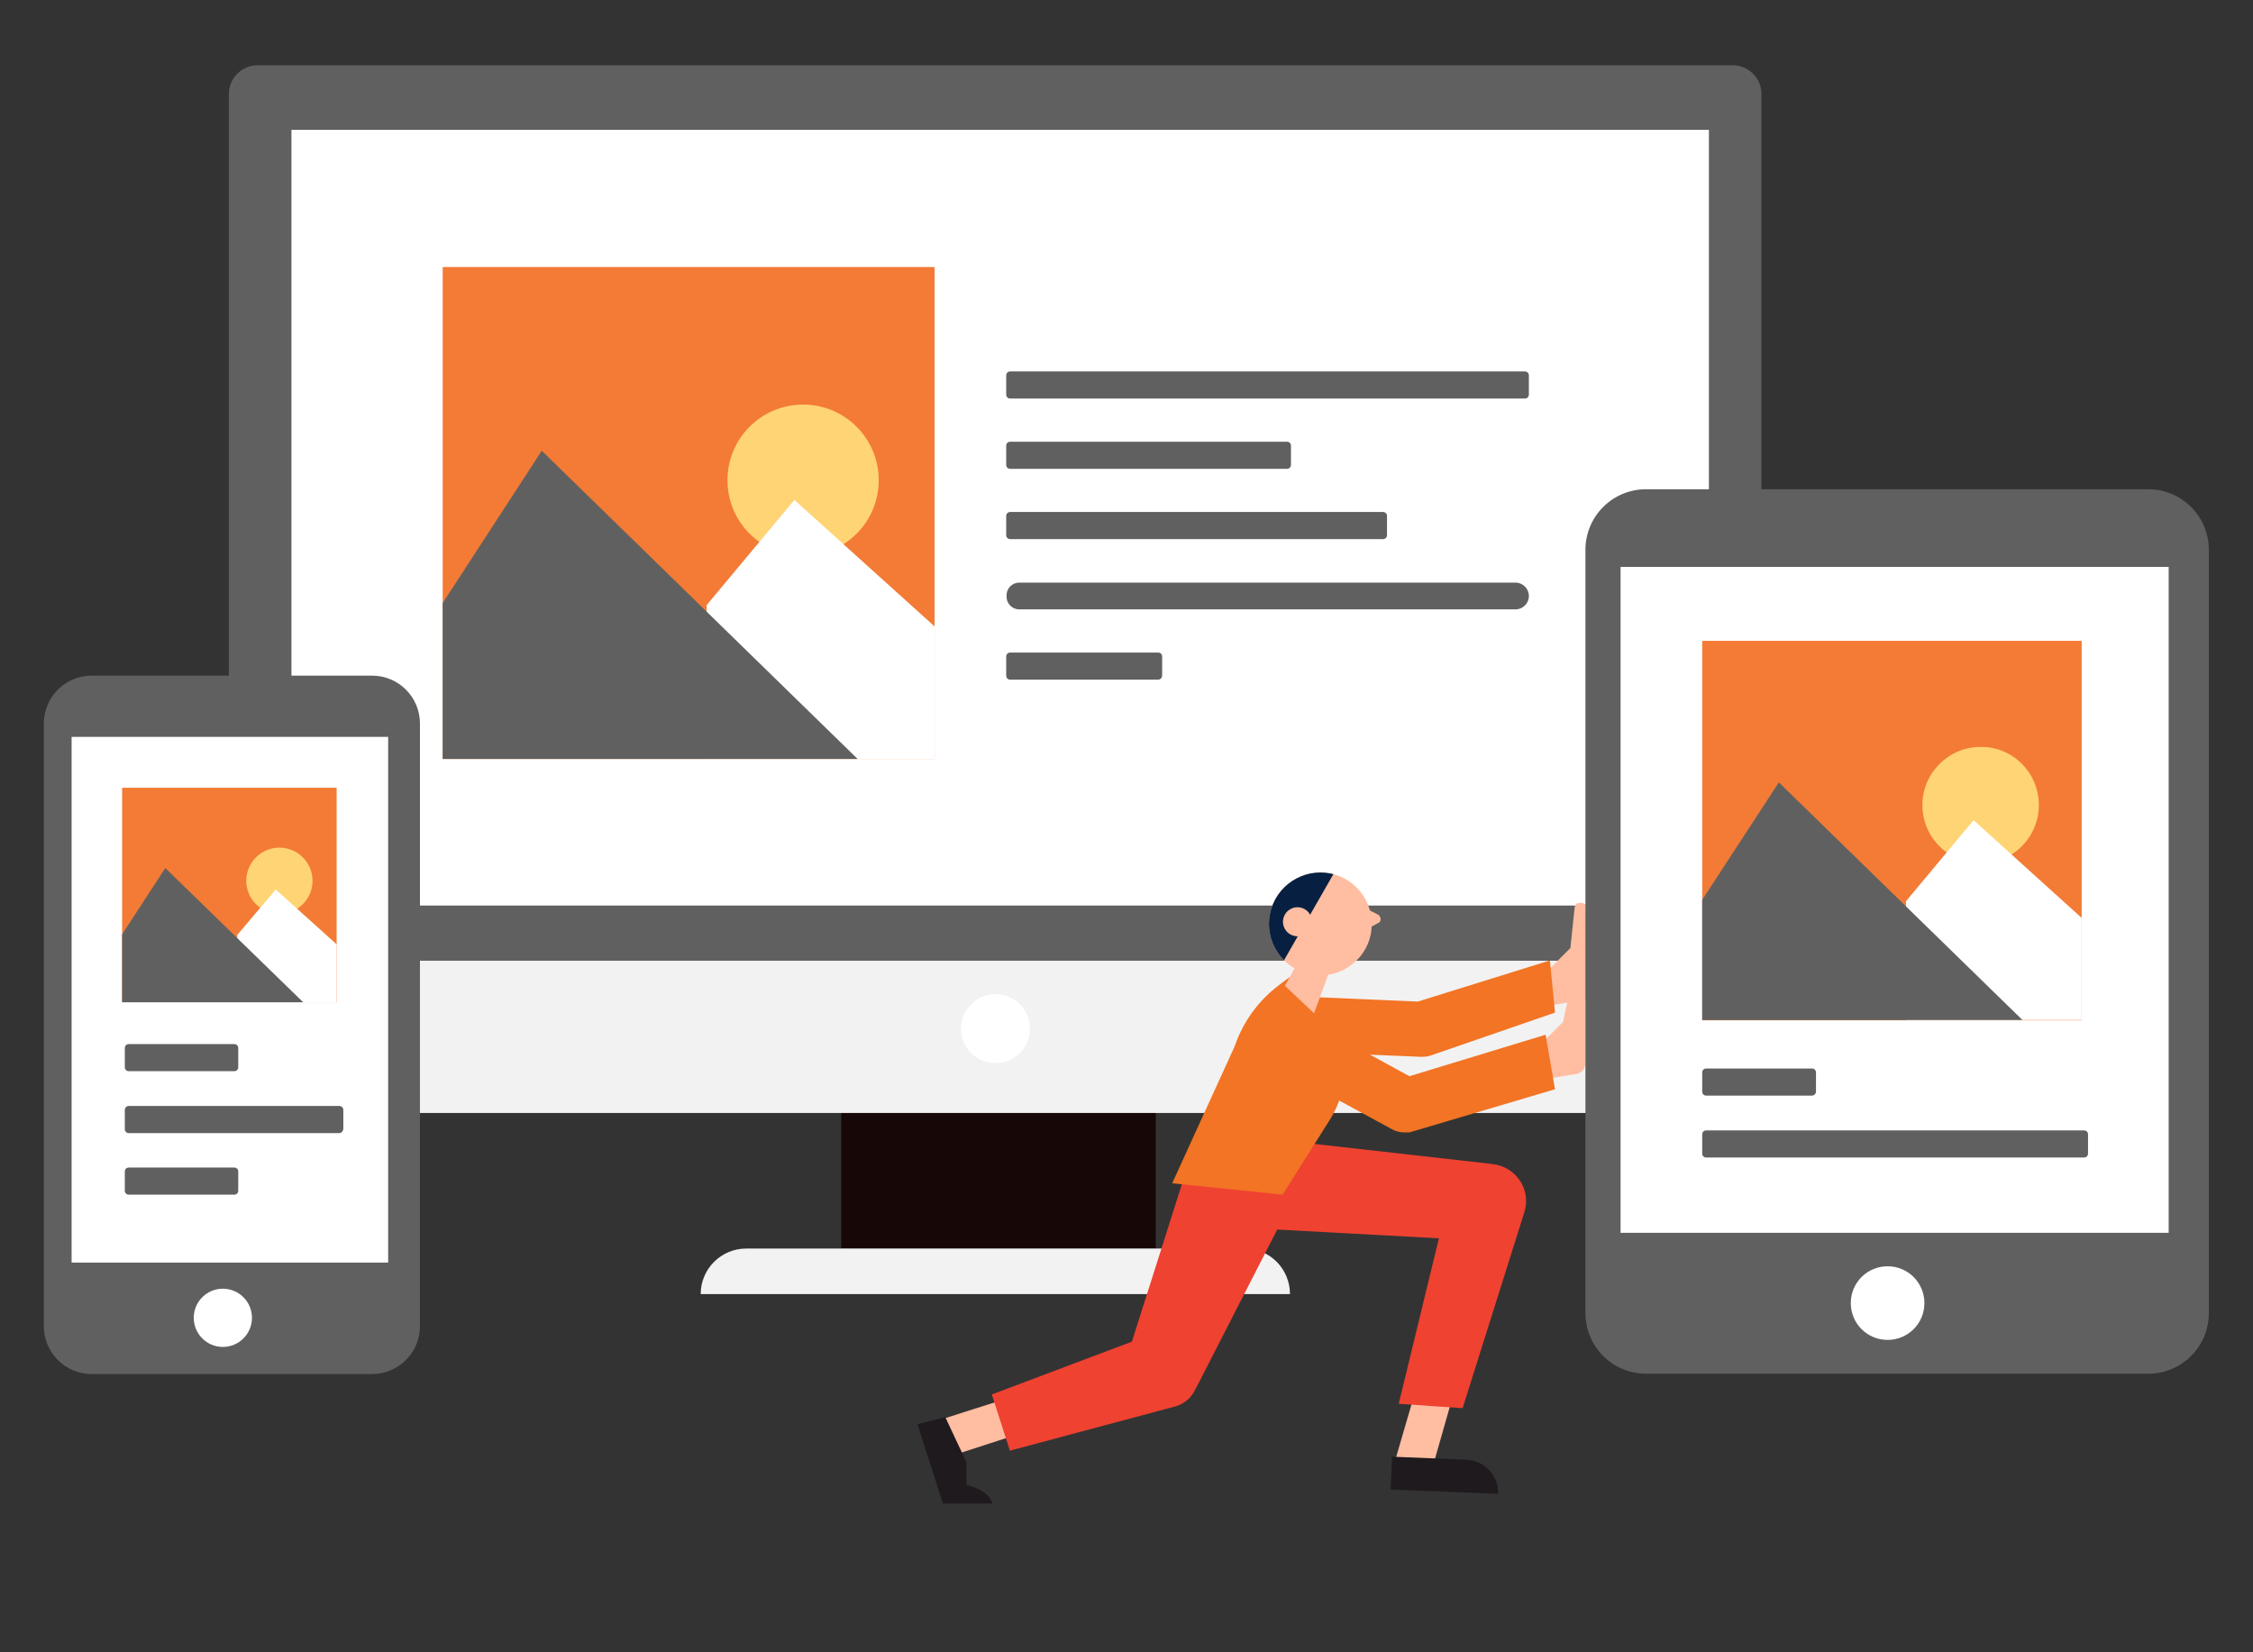 <?xml version="1.0" encoding="utf-8"?>
<!-- Generator: Adobe Illustrator 22.0.1, SVG Export Plug-In . SVG Version: 6.00 Build 0)  -->
<svg version="1.1" id="Layer_1" xmlns="http://www.w3.org/2000/svg" xmlns:xlink="http://www.w3.org/1999/xlink" x="0px" y="0px"
	 viewBox="0 0 673.3 493.7" style="enable-background:new 0 0 673.3 493.7;" xml:space="preserve">
<rect x="0" y="0" width="673.3" height="493.7" fill="#333333" stroke="none"/>
<style type="text/css">
	.st0{fill:#F2F2F2;}
	.st1{fill:#180707;}
	.st2{fill:#606060;}
	.st3{fill:#FFFFFF;}
	.st4{fill:#F37B35;}
	.st5{fill:#FFD474;}
	.st6{fill:#FFBDA1;}
	.st7{fill:#1E1A1E;}
	.st8{fill:#F27424;}
	.st9{fill:#EF4231;}
	.st10{clip-path:url(#SVGID_2_);fill:#072042;}
</style>
<path class="st0" d="M517.1,332.6H77.7c-5.1,0-9.3-4.2-9.3-9.3v-37h458v37C526.4,328.5,522.3,332.6,517.1,332.6z"/>
<rect x="251.4" y="332.6" class="st1" width="94" height="40.5"/>
<path class="st2" d="M526.4,287.1h-458v-259c0-4.7,3.8-8.6,8.6-8.6h440.8c4.7,0,8.6,3.8,8.6,8.6V287.1z"/>
<rect x="87.1" y="38.8" class="st3" width="423.6" height="231.8"/>
<path class="st3" d="M307.8,307.4c0,5.7-4.6,10.3-10.3,10.3c-5.7,0-10.3-4.6-10.3-10.3c0-5.7,4.6-10.3,10.3-10.3
	C303.2,297.1,307.8,301.7,307.8,307.4z"/>
<path class="st0" d="M385.5,386.7H209.4l0,0c0-7.5,6.1-13.6,13.6-13.6h149C379.5,373.1,385.5,379.2,385.5,386.7L385.5,386.7z"/>
<rect x="132.3" y="79.8" class="st4" width="147" height="147"/>
<path class="st5" d="M262.6,143.5c0,12.5-10.1,22.6-22.6,22.6c-12.5,0-22.6-10.1-22.6-22.6c0-12.5,10.1-22.6,22.6-22.6
	C252.5,120.9,262.6,131,262.6,143.5z"/>
<polygon class="st3" points="211.2,180.8 237.4,149.4 279.3,187.2 279.3,226.8 211.2,226.8 "/>
<polygon class="st2" points="132.3,180.2 161.9,134.7 256.3,226.8 132.3,226.8 "/>
<path class="st2" d="M455.7,119.1H301.9c-0.7,0-1.2-0.5-1.2-1.2v-5.7c0-0.7,0.5-1.2,1.2-1.2h153.8c0.7,0,1.2,0.5,1.2,1.2v5.7
	C456.9,118.6,456.4,119.1,455.7,119.1z"/>
<path class="st2" d="M413.3,161.1H301.9c-0.7,0-1.2-0.5-1.2-1.2v-5.7c0-0.7,0.5-1.2,1.2-1.2h111.4c0.7,0,1.2,0.5,1.2,1.2v5.7
	C414.5,160.6,414,161.1,413.3,161.1z"/>
<path class="st2" d="M452.9,182.1H304.6c-2.1,0-3.8-1.7-3.8-3.8v-0.4c0-2.1,1.7-3.8,3.8-3.8h148.3c2.2,0,4,1.8,4,4l0,0
	C456.9,180.3,455.1,182.1,452.9,182.1z"/>
<path class="st2" d="M346.1,203.1h-44.2c-0.7,0-1.2-0.5-1.2-1.2v-5.7c0-0.7,0.5-1.2,1.2-1.2h44.2c0.7,0,1.2,0.5,1.2,1.2v5.7
	C347.3,202.6,346.7,203.1,346.1,203.1z"/>
<path class="st2" d="M384.6,140.1h-82.7c-0.7,0-1.2-0.5-1.2-1.2v-5.7c0-0.7,0.5-1.2,1.2-1.2h82.7c0.7,0,1.2,0.5,1.2,1.2v5.7
	C385.8,139.6,385.3,140.1,384.6,140.1z"/>
<g>
	<g>
		<path class="st6" d="M415.9,440.1c0.2-0.9,6.5-22.4,6.5-22.4l11.5,0.5l-6.4,22.4L415.9,440.1z"/>
		<path class="st7" d="M447.7,446.4l-32.1-1.3l0.4-9.8l22.1,0.9C443.7,436.4,447.9,441,447.7,446.4L447.7,446.4z"/>
	</g>
	<g>
		<path class="st6" d="M279.3,424.8c0.8-0.3,22.3-7.1,22.3-7.1l6,9.8l-22.2,7.2L279.3,424.8z"/>
		<path class="st7" d="M282.5,423.5l6.3,13.4v6.9c0,0,6.5,1.1,7.8,5.5h-14.8l-7.6-23.7L282.5,423.5z"/>
		<path class="st6" d="M460.8,291.8l8.5-8.5l1.2-11.4c0.1-1.1,0.3-2,1.4-2.1l0.6,0c1,0,1.9,0.7,2.1,2l1.2,24c0.1,1.4-1,2.7-2.4,3
			l-11.2,1.8L460.8,291.8z"/>
		<path class="st8" d="M424.9,315.8c-0.1,0-0.2,0-0.4,0l-38.5-1.6l0.7-16.5l37,1.6l39.5-12.3l1.5,15.6l-37.1,12.8
			C426.8,315.7,425.9,315.8,424.9,315.8z"/>
		<path class="st9" d="M385.7,359.6l-27.9,54.5l-0.8,1.5c-1.3,2.5-3.6,4.2-6.2,4.8l-49,13.1l-5.4-16.8l47.5-17.9l-7,6.4l18.8-59.2
			L385.7,359.6z"/>
		<path class="st9" d="M373,339.6l71.8,8.1l1.4,0.2c6.1,0.7,10.5,6.2,9.8,12.3c-0.1,0.7-0.3,1.5-0.5,2.2l-18.4,58.4l-19.1-1.3
			l15.4-63.4l10.7,14.7l-72.2-3.9L373,339.6z"/>
		<path class="st8" d="M389.2,294.4l-3.7-2.5l-3.3,2.5c-6.1,4.6-10.7,10.9-13.2,18.2l-3,6.6l-15.7,34.4l33,3.4l14-22.2
			C405.9,321.3,402.3,303.5,389.2,294.4z"/>
		<path class="st6" d="M458.6,313.9l8.5-8.5l2.5-11.4c0.1-1.1,0.3-2,1.4-2.1l0.6,0c1,0,1.9,0.7,2.1,2l0,24c0.1,1.4-1,2.7-2.4,3
			l-11.2,1.8L458.6,313.9z"/>
		<g>
			<polygon class="st6" points="388.2,286.9 384,294.6 392.7,302.8 398.5,287 			"/>
			<g>
				<path class="st6" d="M411.8,273.3l-3.4-1.7l-2.3,4.5l3.4,1l2.4-1.3C412.9,275.4,412.8,273.9,411.8,273.3z"/>
				<g>
					<defs>
						<path id="SVGID_1_" d="M409.3,280.6c-2.5,8.1-11.1,12.7-19.2,10.2c-8.1-2.5-12.7-11.1-10.2-19.2c2.5-8.1,11.1-12.7,19.2-10.2
							C407.2,263.9,411.7,272.5,409.3,280.6z"/>
					</defs>
					<use xlink:href="#SVGID_1_"  style="overflow:visible;fill:#FFBDA1;"/>
					<clipPath id="SVGID_2_">
						<use xlink:href="#SVGID_1_"  style="overflow:visible;"/>
					</clipPath>
					<polygon class="st10" points="400.9,257 380.6,292.4 375.3,266 					"/>
				</g>
				<path class="st6" d="M391.9,276.7c-0.7,2.3-3.1,3.6-5.4,2.9c-2.3-0.7-3.6-3.1-2.9-5.4c0.7-2.3,3.1-3.6,5.4-2.9
					C391.3,272,392.6,274.4,391.9,276.7z"/>
			</g>
		</g>
		<path class="st8" d="M419.8,338.4c-1.4,0-2.7-0.3-3.9-1L373,314.1l7.9-14.5l40.3,22l40.7-12.4l2.8,16.3l-43.5,12.9
			C420.7,338.4,420.3,338.4,419.8,338.4z"/>
	</g>
</g>
<path class="st2" d="M111.2,201.9H27.4c-7.9,0-14.3,6.4-14.3,14.3v180.1c0,7.9,6.4,14.3,14.3,14.3h83.8c7.9,0,14.3-6.4,14.3-14.3
	V216.2C125.5,208.3,119.1,201.9,111.2,201.9z"/>
<path class="st3" d="M66.6,402.5c-4.8,0-8.7-3.9-8.7-8.7s3.9-8.7,8.7-8.7s8.7,3.9,8.7,8.7S71.4,402.5,66.6,402.5z"/>
<rect x="21.4" y="220.2" class="st3" width="94.6" height="157.1"/>
<rect x="36.5" y="235.4" class="st4" width="64.1" height="64.1"/>
<circle class="st5" cx="83.5" cy="263.2" r="9.9"/>
<polygon class="st3" points="70.9,279.4 82.4,265.8 100.6,282.2 100.6,299.5 70.9,299.5 "/>
<polygon class="st2" points="36.5,279.2 49.4,259.4 90.6,299.5 36.5,299.5 "/>
<path class="st2" d="M70,320.1H38.5c-0.7,0-1.2-0.5-1.2-1.2v-5.7c0-0.7,0.5-1.2,1.2-1.2H70c0.7,0,1.2,0.5,1.2,1.2v5.7
	C71.2,319.6,70.7,320.1,70,320.1z"/>
<path class="st2" d="M70,357H38.5c-0.7,0-1.2-0.5-1.2-1.2v-5.7c0-0.7,0.5-1.2,1.2-1.2H70c0.7,0,1.2,0.5,1.2,1.2v5.7
	C71.2,356.5,70.7,357,70,357z"/>
<path class="st2" d="M101.4,338.6H38.5c-0.7,0-1.2-0.5-1.2-1.2v-5.7c0-0.7,0.5-1.2,1.2-1.2h62.9c0.7,0,1.2,0.5,1.2,1.2v5.7
	C102.5,338.1,102,338.6,101.4,338.6z"/>
<path class="st2" d="M642,146.2H491.9c-10,0-18.1,8.1-18.1,18.1v228.1c0,10,8.1,18.1,18.1,18.1H642c10,0,18.1-8.1,18.1-18.1V164.3
	C660.1,154.3,652,146.2,642,146.2z"/>
<path class="st3" d="M564.1,400.4c-6.1,0-11-4.9-11-11c0-6.1,4.9-11,11-11c6.1,0,11,4.9,11,11C575.1,395.5,570.2,400.4,564.1,400.4z
	"/>
<rect x="484.3" y="169.4" class="st3" width="163.8" height="199"/>
<rect x="508.7" y="191.5" class="st4" width="113.4" height="113.4"/>
<path class="st5" d="M609.3,240.6c0,9.6-7.8,17.4-17.4,17.4c-9.6,0-17.4-7.8-17.4-17.4c0-9.6,7.8-17.4,17.4-17.4
	C601.5,223.1,609.3,230.9,609.3,240.6z"/>
<polygon class="st3" points="569.6,269.3 589.8,245.1 622.1,274.3 622.1,304.8 569.6,304.8 "/>
<polygon class="st2" points="508.7,268.9 531.6,233.8 604.4,304.8 508.7,304.8 "/>
<path class="st2" d="M541.5,327.4h-31.6c-0.7,0-1.2-0.5-1.2-1.2v-5.7c0-0.7,0.5-1.2,1.2-1.2h31.6c0.7,0,1.2,0.5,1.2,1.2v5.7
	C542.7,326.9,542.1,327.4,541.5,327.4z"/>
<path class="st2" d="M622.8,345.9H509.9c-0.7,0-1.2-0.5-1.2-1.2V339c0-0.7,0.5-1.2,1.2-1.2h112.9c0.7,0,1.2,0.5,1.2,1.2v5.7
	C624,345.4,623.5,345.9,622.8,345.9z"/>
<g>
</g>
<g>
</g>
<g>
</g>
<g>
</g>
<g>
</g>
<g>
</g>
<g>
</g>
<g>
</g>
<g>
</g>
<g>
</g>
<g>
</g>
<g>
</g>
<g>
</g>
<g>
</g>
<g>
</g>
</svg>
